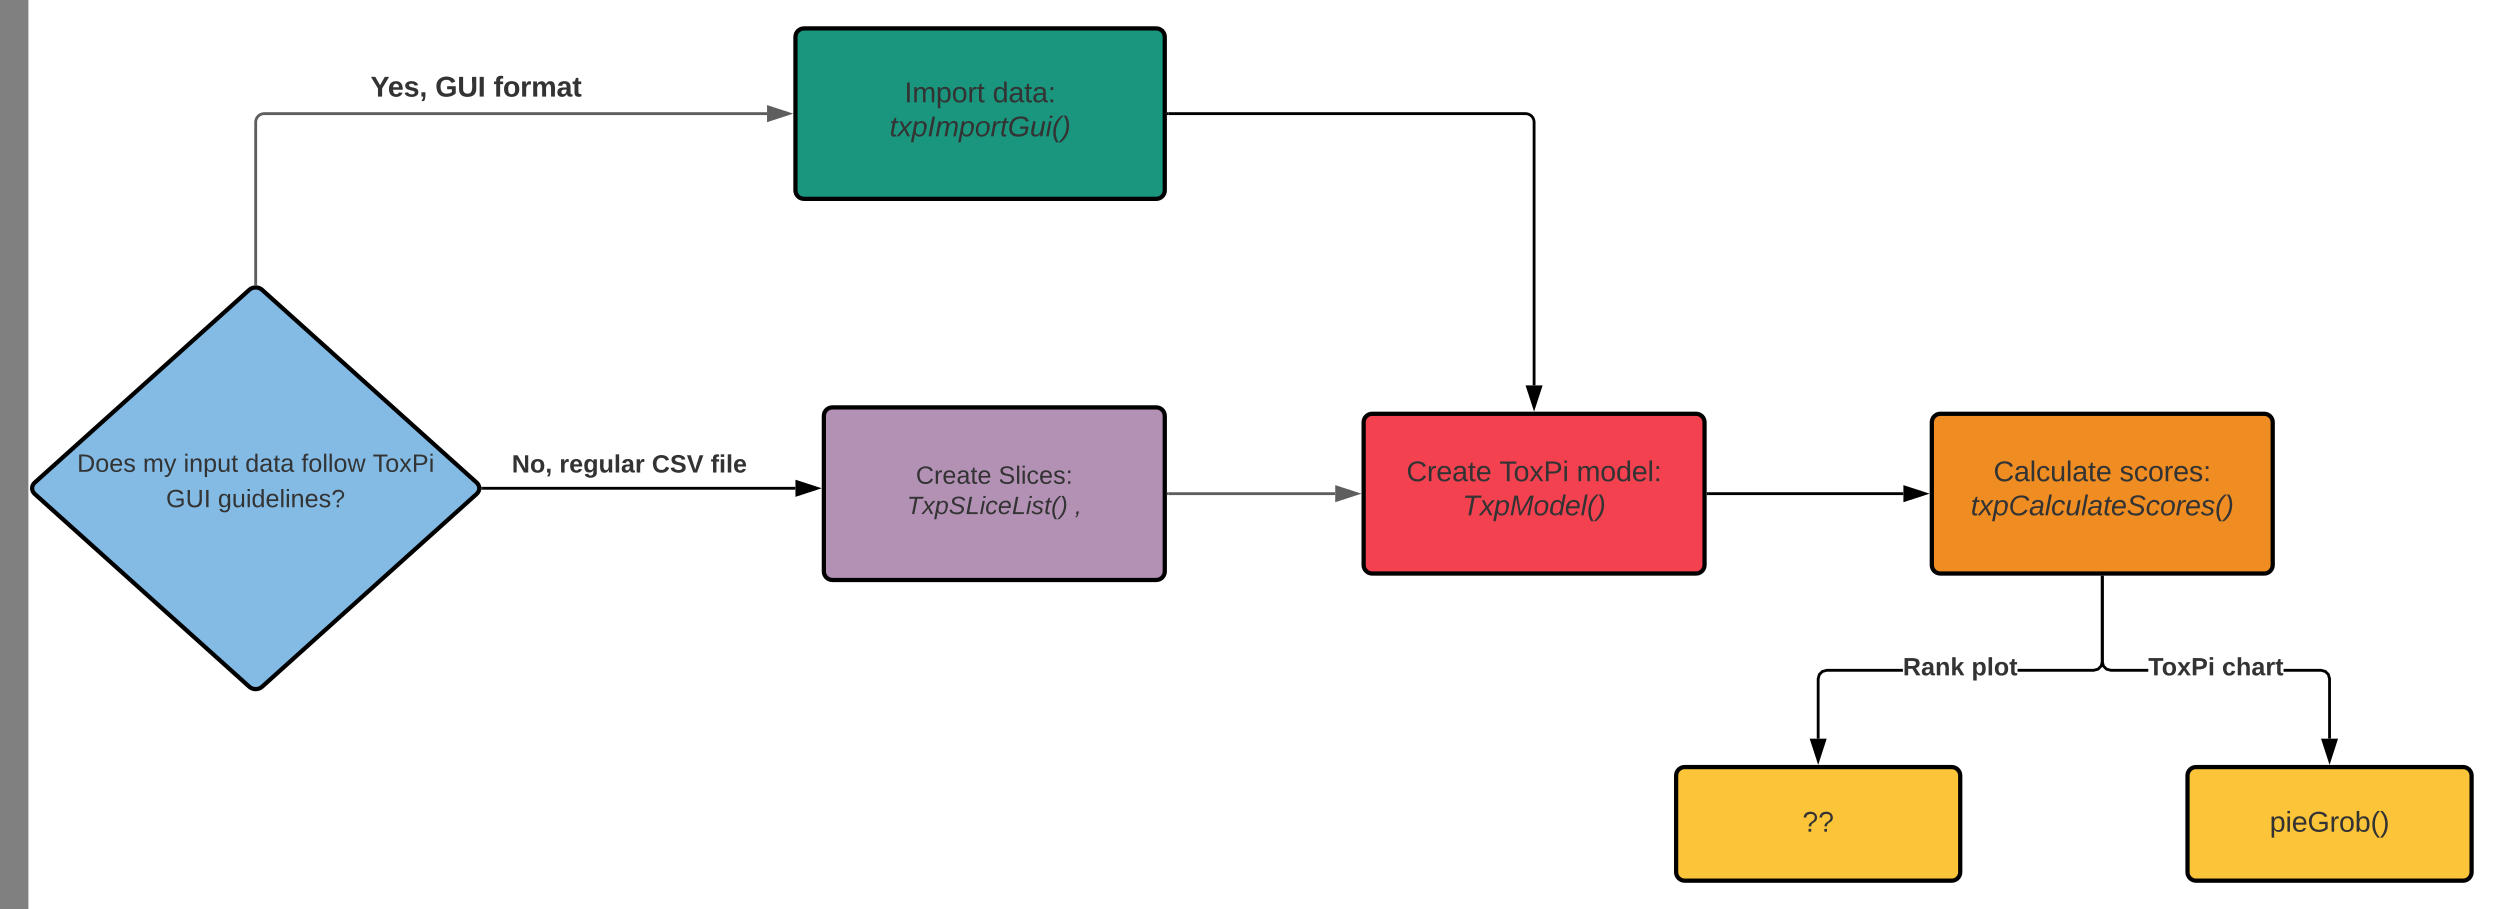 <svg xmlns="http://www.w3.org/2000/svg" xmlns:xlink="http://www.w3.org/1999/xlink" xmlns:lucid="lucid" width="1760" height="640"><rect width="100%" height="100%" fill="#808080" stroke="none"/><g transform="translate(20 -140)" lucid:page-tab-id="0_0"><path d="M0 0h1760v1360H0z" fill="#fff"/><path d="M155.54 344c2.46-2.2 6.46-2.2 8.92 0l151.08 135.74c2.46 2.2 2.46 5.8 0 8.02L164.46 623.5c-2.46 2.2-6.46 2.2-8.92 0L4.46 487.75c-2.46-2.2-2.46-5.8 0-8.02z" stroke="#000" stroke-width="3" fill="#83bbe5"/><use xlink:href="#a" transform="matrix(1,0,0,1,5,345) translate(29.277 127.16)"/><use xlink:href="#b" transform="matrix(1,0,0,1,5,345) translate(75.647 127.16)"/><use xlink:href="#c" transform="matrix(1,0,0,1,5,345) translate(104.24 127.16)"/><use xlink:href="#d" transform="matrix(1,0,0,1,5,345) translate(147.647 127.16)"/><use xlink:href="#e" transform="matrix(1,0,0,1,5,345) translate(187.153 127.16)"/><use xlink:href="#f" transform="matrix(1,0,0,1,5,345) translate(237.375 127.16)"/><use xlink:href="#g" transform="matrix(1,0,0,1,5,345) translate(91.894 152.049)"/><use xlink:href="#h" transform="matrix(1,0,0,1,5,345) translate(128.388 152.049)"/><path d="M160 339.9V226c0-3.3 2.7-6 6-6h354" stroke="#5e5e5e" stroke-width="2" fill="none"/><path d="M161 341l-1.6-.15-.4.1v-1.07h2" fill="#5e5e5e"/><path d="M535.26 220L521 224.64v-9.28z" stroke="#5e5e5e" stroke-width="2" fill="#5e5e5e"/><use xlink:href="#i" transform="matrix(1,0,0,1,240.831,192) translate(0 16)"/><use xlink:href="#j" transform="matrix(1,0,0,1,240.831,192) translate(45.556 16)"/><use xlink:href="#k" transform="matrix(1,0,0,1,240.831,192) translate(86.611 16)"/><path d="M540 166c0-3.3 2.7-6 6-6h248c3.3 0 6 2.7 6 6v108c0 3.3-2.7 6-6 6H546c-3.3 0-6-2.7-6-6z" stroke="#000" stroke-width="3" fill="#19967d"/><use xlink:href="#l" transform="matrix(1,0,0,1,552,172) translate(64.722 40)"/><use xlink:href="#m" transform="matrix(1,0,0,1,552,172) translate(126.833 40)"/><use xlink:href="#n" transform="matrix(1,0,0,1,552,172) translate(54.25 64)"/><path d="M560 432.8c0-3.33 2.7-6 6-6h228c3.3 0 6 2.67 6 6v109.5c0 3.3-2.7 6-6 6H566c-3.3 0-6-2.7-6-6z" stroke="#000" stroke-width="3" fill="#b391b5"/><use xlink:href="#o" transform="matrix(1,0,0,1,572,438.788) translate(52.79 41.785)"/><use xlink:href="#p" transform="matrix(1,0,0,1,572,438.788) translate(110.963 41.785)"/><use xlink:href="#q" transform="matrix(1,0,0,1,572,438.788) translate(46.395 63.118)"/><use xlink:href="#r" transform="matrix(1,0,0,1,572,438.788) translate(164.667 63.118)"/><path d="M940 437.3c0-3.3 2.7-6 6-6h228c3.3 0 6 2.7 6 6v100.47c0 3.3-2.7 6-6 6H946c-3.3 0-6-2.7-6-6z" stroke="#000" stroke-width="3" fill="#f44150"/><use xlink:href="#s" transform="matrix(1,0,0,1,952,443.306) translate(18.167 35.469)"/><use xlink:href="#t" transform="matrix(1,0,0,1,952,443.306) translate(83.611 35.469)"/><use xlink:href="#u" transform="matrix(1,0,0,1,952,443.306) translate(137.944 35.469)"/><use xlink:href="#v" transform="matrix(1,0,0,1,952,443.306) translate(57.583 59.469)"/><path d="M802.5 487.54H920" stroke="#5e5e5e" stroke-width="2" fill="none"/><path d="M802.53 488.54h-1.03v-2h1.03" fill="#5e5e5e"/><path d="M935.26 487.54L921 492.17v-9.27z" stroke="#5e5e5e" stroke-width="2" fill="#5e5e5e"/><path d="M1520 686c0-3.3 2.7-6 6-6h188c3.3 0 6 2.7 6 6v68c0 3.3-2.7 6-6 6h-188c-3.3 0-6-2.7-6-6z" stroke="#000" stroke-width="3" fill="#fcc438"/><use xlink:href="#w" transform="matrix(1,0,0,1,1532,692) translate(45.889 33.5)"/><path d="M1160 686c0-3.3 2.7-6 6-6h188c3.3 0 6 2.7 6 6v68c0 3.3-2.7 6-6 6h-188c-3.3 0-6-2.7-6-6z" stroke="#000" stroke-width="3" fill="#fcc438"/><use xlink:href="#x" transform="matrix(1,0,0,1,1172,692) translate(76.889 33.5)"/><path d="M1340 437.3c0-3.3 2.7-6 6-6h228c3.3 0 6 2.7 6 6v100.47c0 3.3-2.7 6-6 6h-228c-3.3 0-6-2.7-6-6z" stroke="#000" stroke-width="3" fill="#ef8d22"/><use xlink:href="#y" transform="matrix(1,0,0,1,1352,443.306) translate(31.444 35.469)"/><use xlink:href="#z" transform="matrix(1,0,0,1,1352,443.306) translate(120.167 35.469)"/><use xlink:href="#A" transform="matrix(1,0,0,1,1352,443.306) translate(15.389 59.469)"/><path d="M1182.5 487.54H1320" stroke="#000" stroke-width="2" fill="none"/><path d="M1182.53 488.54h-1.03v-2h1.03"/><path d="M1335.26 487.54l-14.26 4.63v-9.27z" stroke="#000" stroke-width="2"/><path d="M319.92 483.75H540" stroke="#000" stroke-width="2" fill="none"/><path d="M319.94 484.75h-1.24l.22-1-.22-1h1.24"/><path d="M555.26 483.75L541 488.4v-9.3z" stroke="#000" stroke-width="2"/><g><use xlink:href="#B" transform="matrix(1,0,0,1,340.307,458.417) translate(0 14.222)"/><use xlink:href="#C" transform="matrix(1,0,0,1,340.307,458.417) translate(33.481 14.222)"/><use xlink:href="#D" transform="matrix(1,0,0,1,340.307,458.417) translate(98.568 14.222)"/><use xlink:href="#E" transform="matrix(1,0,0,1,340.307,458.417) translate(140 14.222)"/></g><path d="M802.5 220H1054c3.3 0 6 2.7 6 6v185.3" stroke="#000" stroke-width="2" fill="none"/><path d="M802.53 221h-1.03v-2h1.03"/><path d="M1060 426.57l-4.64-14.27h9.28z" stroke="#000" stroke-width="2"/><path d="M1319.63 612.88h-53.5l-2.64.72-1.8 1.77-.7 2.65V660h-2v-42.25l.92-3.4 2.53-2.54 3.42-.92h53.76m141.37-4.86l-.92 3.4-2.53 2.54-3.42.92h-53.76v-2h53.5l2.64-.7 1.8-1.8.7-2.63v-59.48h2"/><path d="M1461 546.3h-2v-1.03h2M1260 675.26l-4.64-14.26h9.28z"/><path d="M1260 678.5l-6-18.5h12m-9.26 2l3.26 10.03 3.26-10.03"/><g><use xlink:href="#F" transform="matrix(1,0,0,1,1319.63,601.218) translate(0 14.222)"/><use xlink:href="#G" transform="matrix(1,0,0,1,1319.63,601.218) translate(48.296 14.222)"/></g><path d="M1614.13 610.88l3.42.93 2.53 2.54.92 3.4V660h-2v-41.98l-.7-2.65-1.8-1.77-2.63-.72h-26.24v-2m-125.92-2.5l1.8 1.8 2.63.7h26.24v2h-26.5l-3.42-.92-2.53-2.53-.92-3.4v-59.76h2v59.48"/><path d="M1461 546.3h-2v-1.03h2M1620 675.26l-4.64-14.26h9.28z"/><path d="M1620 678.5l-6-18.5h12m-9.26 2l3.26 10.03 3.26-10.03"/><g><use xlink:href="#H" transform="matrix(1,0,0,1,1492.37,601.218) translate(0 14.222)"/><use xlink:href="#I" transform="matrix(1,0,0,1,1492.37,601.218) translate(51.901 14.222)"/></g><defs><path fill="#333" d="M30-248c118-7 216 8 213 122C240-48 200 0 122 0H30v-248zM63-27c89 8 146-16 146-99s-60-101-146-95v194" id="J"/><path fill="#333" d="M100-194c62-1 85 37 85 99 1 63-27 99-86 99S16-35 15-95c0-66 28-99 85-99zM99-20c44 1 53-31 53-75 0-43-8-75-51-75s-53 32-53 75 10 74 51 75" id="K"/><path fill="#333" d="M100-194c63 0 86 42 84 106H49c0 40 14 67 53 68 26 1 43-12 49-29l28 8c-11 28-37 45-77 45C44 4 14-33 15-96c1-61 26-98 85-98zm52 81c6-60-76-77-97-28-3 7-6 17-6 28h103" id="L"/><path fill="#333" d="M135-143c-3-34-86-38-87 0 15 53 115 12 119 90S17 21 10-45l28-5c4 36 97 45 98 0-10-56-113-15-118-90-4-57 82-63 122-42 12 7 21 19 24 35" id="M"/><g id="a"><use transform="matrix(0.049,0,0,0.049,0,0)" xlink:href="#J"/><use transform="matrix(0.049,0,0,0.049,12.79,0)" xlink:href="#K"/><use transform="matrix(0.049,0,0,0.049,22.667,0)" xlink:href="#L"/><use transform="matrix(0.049,0,0,0.049,32.543,0)" xlink:href="#M"/></g><path fill="#333" d="M210-169c-67 3-38 105-44 169h-31v-121c0-29-5-50-35-48C34-165 62-65 56 0H25l-1-190h30c1 10-1 24 2 32 10-44 99-50 107 0 11-21 27-35 58-36 85-2 47 119 55 194h-31v-121c0-29-5-49-35-48" id="N"/><path fill="#333" d="M179-190L93 31C79 59 56 82 12 73V49c39 6 53-20 64-50L1-190h34L92-34l54-156h33" id="O"/><g id="b"><use transform="matrix(0.049,0,0,0.049,0,0)" xlink:href="#N"/><use transform="matrix(0.049,0,0,0.049,14.765,0)" xlink:href="#O"/></g><path fill="#333" d="M24-231v-30h32v30H24zM24 0v-190h32V0H24" id="P"/><path fill="#333" d="M117-194c89-4 53 116 60 194h-32v-121c0-31-8-49-39-48C34-167 62-67 57 0H25l-1-190h30c1 10-1 24 2 32 11-22 29-35 61-36" id="Q"/><path fill="#333" d="M115-194c55 1 70 41 70 98S169 2 115 4C84 4 66-9 55-30l1 105H24l-1-265h31l2 30c10-21 28-34 59-34zm-8 174c40 0 45-34 45-75s-6-73-45-74c-42 0-51 32-51 76 0 43 10 73 51 73" id="R"/><path fill="#333" d="M84 4C-5 8 30-112 23-190h32v120c0 31 7 50 39 49 72-2 45-101 50-169h31l1 190h-30c-1-10 1-25-2-33-11 22-28 36-60 37" id="S"/><path fill="#333" d="M59-47c-2 24 18 29 38 22v24C64 9 27 4 27-40v-127H5v-23h24l9-43h21v43h35v23H59v120" id="T"/><g id="c"><use transform="matrix(0.049,0,0,0.049,0,0)" xlink:href="#P"/><use transform="matrix(0.049,0,0,0.049,3.901,0)" xlink:href="#Q"/><use transform="matrix(0.049,0,0,0.049,13.778,0)" xlink:href="#R"/><use transform="matrix(0.049,0,0,0.049,23.654,0)" xlink:href="#S"/><use transform="matrix(0.049,0,0,0.049,33.531,0)" xlink:href="#T"/></g><path fill="#333" d="M85-194c31 0 48 13 60 33l-1-100h32l1 261h-30c-2-10 0-23-3-31C134-8 116 4 85 4 32 4 16-35 15-94c0-66 23-100 70-100zm9 24c-40 0-46 34-46 75 0 40 6 74 45 74 42 0 51-32 51-76 0-42-9-74-50-73" id="U"/><path fill="#333" d="M141-36C126-15 110 5 73 4 37 3 15-17 15-53c-1-64 63-63 125-63 3-35-9-54-41-54-24 1-41 7-42 31l-33-3c5-37 33-52 76-52 45 0 72 20 72 64v82c-1 20 7 32 28 27v20c-31 9-61-2-59-35zM48-53c0 20 12 33 32 33 41-3 63-29 60-74-43 2-92-5-92 41" id="V"/><g id="d"><use transform="matrix(0.049,0,0,0.049,0,0)" xlink:href="#U"/><use transform="matrix(0.049,0,0,0.049,9.877,0)" xlink:href="#V"/><use transform="matrix(0.049,0,0,0.049,19.753,0)" xlink:href="#T"/><use transform="matrix(0.049,0,0,0.049,24.691,0)" xlink:href="#V"/></g><path fill="#333" d="M101-234c-31-9-42 10-38 44h38v23H63V0H32v-167H5v-23h27c-7-52 17-82 69-68v24" id="W"/><path fill="#333" d="M24 0v-261h32V0H24" id="X"/><path fill="#333" d="M206 0h-36l-40-164L89 0H53L-1-190h32L70-26l43-164h34l41 164 42-164h31" id="Y"/><g id="e"><use transform="matrix(0.049,0,0,0.049,0,0)" xlink:href="#W"/><use transform="matrix(0.049,0,0,0.049,4.938,0)" xlink:href="#K"/><use transform="matrix(0.049,0,0,0.049,14.815,0)" xlink:href="#X"/><use transform="matrix(0.049,0,0,0.049,18.716,0)" xlink:href="#X"/><use transform="matrix(0.049,0,0,0.049,22.617,0)" xlink:href="#K"/><use transform="matrix(0.049,0,0,0.049,32.494,0)" xlink:href="#Y"/></g><path fill="#333" d="M127-220V0H93v-220H8v-28h204v28h-85" id="Z"/><path fill="#333" d="M141 0L90-78 38 0H4l68-98-65-92h35l48 74 47-74h35l-64 92 68 98h-35" id="aa"/><path fill="#333" d="M30-248c87 1 191-15 191 75 0 78-77 80-158 76V0H30v-248zm33 125c57 0 124 11 124-50 0-59-68-47-124-48v98" id="ab"/><g id="f"><use transform="matrix(0.049,0,0,0.049,0,0)" xlink:href="#Z"/><use transform="matrix(0.049,0,0,0.049,8.84,0)" xlink:href="#K"/><use transform="matrix(0.049,0,0,0.049,18.716,0)" xlink:href="#aa"/><use transform="matrix(0.049,0,0,0.049,27.605,0)" xlink:href="#ab"/><use transform="matrix(0.049,0,0,0.049,39.457,0)" xlink:href="#P"/></g><path fill="#333" d="M143 4C61 4 22-44 18-125c-5-107 100-154 193-111 17 8 29 25 37 43l-32 9c-13-25-37-40-76-40-61 0-88 39-88 99 0 61 29 100 91 101 35 0 62-11 79-27v-45h-74v-28h105v86C228-13 192 4 143 4" id="ac"/><path fill="#333" d="M232-93c-1 65-40 97-104 97C67 4 28-28 28-90v-158h33c8 89-33 224 67 224 102 0 64-133 71-224h33v155" id="ad"/><path fill="#333" d="M33 0v-248h34V0H33" id="ae"/><g id="g"><use transform="matrix(0.049,0,0,0.049,0,0)" xlink:href="#ac"/><use transform="matrix(0.049,0,0,0.049,13.827,0)" xlink:href="#ad"/><use transform="matrix(0.049,0,0,0.049,26.617,0)" xlink:href="#ae"/></g><path fill="#333" d="M177-190C167-65 218 103 67 71c-23-6-38-20-44-43l32-5c15 47 100 32 89-28v-30C133-14 115 1 83 1 29 1 15-40 15-95c0-56 16-97 71-98 29-1 48 16 59 35 1-10 0-23 2-32h30zM94-22c36 0 50-32 50-73 0-42-14-75-50-75-39 0-46 34-46 75s6 73 46 73" id="af"/><path fill="#333" d="M103-251c84 0 111 97 45 133-19 10-37 24-39 52H78c0-63 77-55 77-114 0-30-21-42-52-43-32 0-53 17-56 46l-32-2c7-45 34-72 88-72zM77 0v-35h34V0H77" id="ag"/><g id="h"><use transform="matrix(0.049,0,0,0.049,0,0)" xlink:href="#af"/><use transform="matrix(0.049,0,0,0.049,9.877,0)" xlink:href="#S"/><use transform="matrix(0.049,0,0,0.049,19.753,0)" xlink:href="#P"/><use transform="matrix(0.049,0,0,0.049,23.654,0)" xlink:href="#U"/><use transform="matrix(0.049,0,0,0.049,33.531,0)" xlink:href="#L"/><use transform="matrix(0.049,0,0,0.049,43.407,0)" xlink:href="#X"/><use transform="matrix(0.049,0,0,0.049,47.309,0)" xlink:href="#P"/><use transform="matrix(0.049,0,0,0.049,51.21,0)" xlink:href="#Q"/><use transform="matrix(0.049,0,0,0.049,61.086,0)" xlink:href="#L"/><use transform="matrix(0.049,0,0,0.049,70.963,0)" xlink:href="#M"/><use transform="matrix(0.049,0,0,0.049,79.852,0)" xlink:href="#ag"/></g><path fill="#333" d="M146-102V0H94v-102L6-248h54l60 105 60-105h54" id="ah"/><path fill="#333" d="M185-48c-13 30-37 53-82 52C43 2 14-33 14-96s30-98 90-98c62 0 83 45 84 108H66c0 31 8 55 39 56 18 0 30-7 34-22zm-45-69c5-46-57-63-70-21-2 6-4 13-4 21h74" id="ai"/><path fill="#333" d="M137-138c1-29-70-34-71-4 15 46 118 7 119 86 1 83-164 76-172 9l43-7c4 19 20 25 44 25 33 8 57-30 24-41C81-84 22-81 20-136c-2-80 154-74 161-7" id="aj"/><path fill="#333" d="M76-54c-1 42 2 86-19 110H24C36 42 46 24 48 0H25v-54h51" id="ak"/><g id="i"><use transform="matrix(0.056,0,0,0.056,0,0)" xlink:href="#ah"/><use transform="matrix(0.056,0,0,0.056,12.222,0)" xlink:href="#ai"/><use transform="matrix(0.056,0,0,0.056,23.333,0)" xlink:href="#aj"/><use transform="matrix(0.056,0,0,0.056,34.444,0)" xlink:href="#ak"/></g><path fill="#333" d="M67-125c0 54 23 88 75 88 28 0 53-7 68-21v-34h-60v-39h108v91C232-14 192 4 140 4 58 4 20-42 15-125 8-236 126-280 215-234c19 10 29 26 37 47l-47 15c-11-23-29-39-63-39-53 1-75 33-75 86" id="al"/><path fill="#333" d="M238-95c0 69-44 99-111 99C63 4 22-25 22-93v-155h51v151c-1 38 19 59 55 60 90 1 49-130 58-211h52v153" id="am"/><path fill="#333" d="M24 0v-248h52V0H24" id="an"/><g id="j"><use transform="matrix(0.056,0,0,0.056,0,0)" xlink:href="#al"/><use transform="matrix(0.056,0,0,0.056,15.556,0)" xlink:href="#am"/><use transform="matrix(0.056,0,0,0.056,29.944,0)" xlink:href="#an"/></g><path fill="#333" d="M121-226c-27-7-43 5-38 36h38v33H83V0H34v-157H6v-33h28c-9-59 32-81 87-68v32" id="ao"/><path fill="#333" d="M110-194c64 0 96 36 96 99 0 64-35 99-97 99-61 0-95-36-95-99 0-62 34-99 96-99zm-1 164c35 0 45-28 45-65 0-40-10-65-43-65-34 0-45 26-45 65 0 36 10 65 43 65" id="ap"/><path fill="#333" d="M135-150c-39-12-60 13-60 57V0H25l-1-190h47c2 13-1 29 3 40 6-28 27-53 61-41v41" id="aq"/><path fill="#333" d="M220-157c-53 9-28 100-34 157h-49v-107c1-27-5-49-29-50C55-147 81-57 75 0H25l-1-190h47c2 12-1 28 3 38 10-53 101-56 108 0 13-22 24-43 59-42 82 1 51 116 57 194h-49v-107c-1-25-5-48-29-50" id="ar"/><path fill="#333" d="M133-34C117-15 103 5 69 4 32 3 11-16 11-54c-1-60 55-63 116-61 1-26-3-47-28-47-18 1-26 9-28 27l-52-2c7-38 36-58 82-57s74 22 75 68l1 82c-1 14 12 18 25 15v27c-30 8-71 5-69-32zm-48 3c29 0 43-24 42-57-32 0-66-3-65 30 0 17 8 27 23 27" id="as"/><path fill="#333" d="M115-3C79 11 28 4 28-45v-112H4v-33h27l15-45h31v45h36v33H77v99c-1 23 16 31 38 25v30" id="at"/><g id="k"><use transform="matrix(0.056,0,0,0.056,0,0)" xlink:href="#ao"/><use transform="matrix(0.056,0,0,0.056,6.611,0)" xlink:href="#ap"/><use transform="matrix(0.056,0,0,0.056,18.778,0)" xlink:href="#aq"/><use transform="matrix(0.056,0,0,0.056,26.556,0)" xlink:href="#ar"/><use transform="matrix(0.056,0,0,0.056,44.333,0)" xlink:href="#as"/><use transform="matrix(0.056,0,0,0.056,55.444,0)" xlink:href="#at"/></g><path fill="#333" d="M114-163C36-179 61-72 57 0H25l-1-190h30c1 12-1 29 2 39 6-27 23-49 58-41v29" id="au"/><g id="l"><use transform="matrix(0.056,0,0,0.056,0,0)" xlink:href="#ae"/><use transform="matrix(0.056,0,0,0.056,5.556,0)" xlink:href="#N"/><use transform="matrix(0.056,0,0,0.056,22.167,0)" xlink:href="#R"/><use transform="matrix(0.056,0,0,0.056,33.278,0)" xlink:href="#K"/><use transform="matrix(0.056,0,0,0.056,44.389,0)" xlink:href="#au"/><use transform="matrix(0.056,0,0,0.056,51,0)" xlink:href="#T"/></g><path fill="#333" d="M33-154v-36h34v36H33zM33 0v-36h34V0H33" id="av"/><g id="m"><use transform="matrix(0.056,0,0,0.056,0,0)" xlink:href="#U"/><use transform="matrix(0.056,0,0,0.056,11.111,0)" xlink:href="#V"/><use transform="matrix(0.056,0,0,0.056,22.222,0)" xlink:href="#T"/><use transform="matrix(0.056,0,0,0.056,27.778,0)" xlink:href="#V"/><use transform="matrix(0.056,0,0,0.056,38.889,0)" xlink:href="#av"/></g><path fill="#333" d="M51-54c-9 22 5 41 31 30L79-1C43 14 10-4 19-52l22-115H19l5-23h22l19-43h21l-9 43h35l-4 23H73" id="aw"/><path fill="#333" d="M124 0L87-78 21 0h-35l86-98-46-92h33l34 74 61-74h37l-83 92 50 98h-34" id="ax"/><path fill="#333" d="M67-162c32-53 139-36 121 50C175-51 163 2 97 4 68 4 52-11 42-31 38 6 28 39 22 75H-9l50-265h29c-1 10 0 20-3 28zm89 36c0-26-10-43-35-43-54 0-67 50-69 103-1 29 14 45 42 46 53 0 62-58 62-106" id="ay"/><path fill="#333" d="M14 0l48-248h34L48 0H14" id="az"/><path fill="#333" d="M248-111c6-24 9-61-24-58-72 9-57 108-77 169h-31l26-142c3-37-50-30-64-10C52-115 50-51 37 0H6l36-190h30c-1 10-6 24-4 32 13-43 101-52 105 5 13-22 29-41 61-41 90 0 28 129 23 194h-31" id="aA"/><path fill="#333" d="M30-147c31-64 166-65 159 27C183-49 158 1 86 4 9 8 1-88 30-147zM88-20c53 0 68-48 68-100 0-31-11-51-44-50-52 1-68 46-68 97 0 32 13 53 44 53" id="aB"/><path fill="#333" d="M66-151c12-25 30-51 66-40l-6 26C45-176 58-65 38 0H6l36-190h30" id="aC"/><path fill="#333" d="M52-101C46-14 166-7 216-51l9-45h-74l6-28h105l-18 87C217-12 181 4 130 4 60 4 18-31 18-101c0-106 78-167 188-146 30 6 48 27 59 54l-34 9c-10-26-31-41-67-40-75 1-107 50-112 123" id="aD"/><path fill="#333" d="M67 3c-93-2-31-127-26-193h32L48-50c-3 39 53 32 70 12 30-34 30-101 43-152h32L157 0h-30c1-10 6-24 4-33-14 20-29 37-64 36" id="aE"/><path fill="#333" d="M50-231l6-30h32l-6 30H50zM6 0l37-190h31L37 0H6" id="aF"/><path fill="#333" d="M17-49c1-102 45-165 103-212h30C92-210 49-145 49-46 49 4 63 43 85 75H54C30 43 18 2 17-49" id="aG"/><path fill="#333" d="M98-137C97-35 54 29-4 75h-31C23 23 67-41 67-140c0-50-15-89-37-121h31c24 32 36 73 37 124" id="aH"/><g id="n"><use transform="matrix(0.056,0,0,0.056,0,0)" xlink:href="#aw"/><use transform="matrix(0.056,0,0,0.056,5.556,0)" xlink:href="#ax"/><use transform="matrix(0.056,0,0,0.056,15.556,0)" xlink:href="#ay"/><use transform="matrix(0.056,0,0,0.056,26.667,0)" xlink:href="#az"/><use transform="matrix(0.056,0,0,0.056,32.222,0)" xlink:href="#aA"/><use transform="matrix(0.056,0,0,0.056,48.833,0)" xlink:href="#ay"/><use transform="matrix(0.056,0,0,0.056,59.944,0)" xlink:href="#aB"/><use transform="matrix(0.056,0,0,0.056,71.056,0)" xlink:href="#aC"/><use transform="matrix(0.056,0,0,0.056,77.667,0)" xlink:href="#aw"/><use transform="matrix(0.056,0,0,0.056,83.222,0)" xlink:href="#aD"/><use transform="matrix(0.056,0,0,0.056,98.778,0)" xlink:href="#aE"/><use transform="matrix(0.056,0,0,0.056,109.889,0)" xlink:href="#aF"/><use transform="matrix(0.056,0,0,0.056,114.278,0)" xlink:href="#aG"/><use transform="matrix(0.056,0,0,0.056,120.889,0)" xlink:href="#aH"/></g><path fill="#333" d="M212-179c-10-28-35-45-73-45-59 0-87 40-87 99 0 60 29 101 89 101 43 0 62-24 78-52l27 14C228-24 195 4 139 4 59 4 22-46 18-125c-6-104 99-153 187-111 19 9 31 26 39 46" id="aI"/><g id="o"><use transform="matrix(0.049,0,0,0.049,0,0)" xlink:href="#aI"/><use transform="matrix(0.049,0,0,0.049,12.79,0)" xlink:href="#au"/><use transform="matrix(0.049,0,0,0.049,18.667,0)" xlink:href="#L"/><use transform="matrix(0.049,0,0,0.049,28.543,0)" xlink:href="#V"/><use transform="matrix(0.049,0,0,0.049,38.42,0)" xlink:href="#T"/><use transform="matrix(0.049,0,0,0.049,43.358,0)" xlink:href="#L"/></g><path fill="#333" d="M185-189c-5-48-123-54-124 2 14 75 158 14 163 119 3 78-121 87-175 55-17-10-28-26-33-46l33-7c5 56 141 63 141-1 0-78-155-14-162-118-5-82 145-84 179-34 5 7 8 16 11 25" id="aJ"/><path fill="#333" d="M96-169c-40 0-48 33-48 73s9 75 48 75c24 0 41-14 43-38l32 2c-6 37-31 61-74 61-59 0-76-41-82-99-10-93 101-131 147-64 4 7 5 14 7 22l-32 3c-4-21-16-35-41-35" id="aK"/><g id="p"><use transform="matrix(0.049,0,0,0.049,0,0)" xlink:href="#aJ"/><use transform="matrix(0.049,0,0,0.049,11.852,0)" xlink:href="#X"/><use transform="matrix(0.049,0,0,0.049,15.753,0)" xlink:href="#P"/><use transform="matrix(0.049,0,0,0.049,19.654,0)" xlink:href="#aK"/><use transform="matrix(0.049,0,0,0.049,28.543,0)" xlink:href="#L"/><use transform="matrix(0.049,0,0,0.049,38.42,0)" xlink:href="#M"/><use transform="matrix(0.049,0,0,0.049,47.309,0)" xlink:href="#av"/></g><path fill="#333" d="M151-220L108 0H75l42-220H32l6-28h203l-5 28h-85" id="aL"/><path fill="#333" d="M194-120c59 52 2 134-86 124-53-6-90-18-98-63l31-7c8 30 29 43 70 43 46 0 84-17 71-62-32-43-135-20-137-98-3-89 178-90 191-16l-30 9c-8-48-127-53-127 5 0 53 81 35 115 65" id="aM"/><path fill="#333" d="M11 0l48-248h34L50-27h125l-5 27H11" id="aN"/><path fill="#333" d="M44-68c0 29 11 47 38 47 30 0 42-19 51-41l28 9C148-21 126 4 82 4 31 4 10-29 12-85c3-77 74-140 146-93 12 8 15 23 18 40l-31 5c-1-22-13-36-36-36-52 0-65 49-65 101" id="aO"/><path fill="#333" d="M111-194c62-3 86 47 72 106H45c-7 38 6 69 45 68 27-1 43-14 53-32l24 11C152-15 129 4 87 4 38 3 12-23 12-71c0-70 32-119 99-123zm44 81c14-66-71-72-95-28-4 8-8 17-11 28h106" id="aP"/><path fill="#333" d="M55-144c13 50 104 24 104 88C159 21 15 23 1-39l26-10c6 40 102 42 102-4-13-50-104-23-104-87 0-71 143-71 148-8l-29 4c-5-35-85-37-89 0" id="aQ"/><g id="q"><use transform="matrix(0.049,0,0,0.049,0,0)" xlink:href="#aL"/><use transform="matrix(0.049,0,0,0.049,10.815,0)" xlink:href="#ax"/><use transform="matrix(0.049,0,0,0.049,19.704,0)" xlink:href="#ay"/><use transform="matrix(0.049,0,0,0.049,29.58,0)" xlink:href="#aM"/><use transform="matrix(0.049,0,0,0.049,41.432,0)" xlink:href="#aN"/><use transform="matrix(0.049,0,0,0.049,51.309,0)" xlink:href="#aF"/><use transform="matrix(0.049,0,0,0.049,55.21,0)" xlink:href="#aO"/><use transform="matrix(0.049,0,0,0.049,64.099,0)" xlink:href="#aP"/><use transform="matrix(0.049,0,0,0.049,73.975,0)" xlink:href="#aN"/><use transform="matrix(0.049,0,0,0.049,83.852,0)" xlink:href="#aF"/><use transform="matrix(0.049,0,0,0.049,87.753,0)" xlink:href="#aQ"/><use transform="matrix(0.049,0,0,0.049,96.642,0)" xlink:href="#aw"/><use transform="matrix(0.049,0,0,0.049,101.58,0)" xlink:href="#aG"/><use transform="matrix(0.049,0,0,0.049,107.457,0)" xlink:href="#aH"/></g><path fill="#333" d="M58-38C53-5 46 26 28 46H7C19 32 27 18 32 0H17l7-38h34" id="aR"/><use transform="matrix(0.049,0,0,0.049,0,0)" xlink:href="#aR" id="r"/><g id="s"><use transform="matrix(0.056,0,0,0.056,0,0)" xlink:href="#aI"/><use transform="matrix(0.056,0,0,0.056,14.389,0)" xlink:href="#au"/><use transform="matrix(0.056,0,0,0.056,21,0)" xlink:href="#L"/><use transform="matrix(0.056,0,0,0.056,32.111,0)" xlink:href="#V"/><use transform="matrix(0.056,0,0,0.056,43.222,0)" xlink:href="#T"/><use transform="matrix(0.056,0,0,0.056,48.778,0)" xlink:href="#L"/></g><g id="t"><use transform="matrix(0.056,0,0,0.056,0,0)" xlink:href="#Z"/><use transform="matrix(0.056,0,0,0.056,9.944,0)" xlink:href="#K"/><use transform="matrix(0.056,0,0,0.056,21.056,0)" xlink:href="#aa"/><use transform="matrix(0.056,0,0,0.056,31.056,0)" xlink:href="#ab"/><use transform="matrix(0.056,0,0,0.056,44.389,0)" xlink:href="#P"/></g><g id="u"><use transform="matrix(0.056,0,0,0.056,0,0)" xlink:href="#N"/><use transform="matrix(0.056,0,0,0.056,16.611,0)" xlink:href="#K"/><use transform="matrix(0.056,0,0,0.056,27.722,0)" xlink:href="#U"/><use transform="matrix(0.056,0,0,0.056,38.833,0)" xlink:href="#L"/><use transform="matrix(0.056,0,0,0.056,49.944,0)" xlink:href="#X"/><use transform="matrix(0.056,0,0,0.056,54.333,0)" xlink:href="#av"/></g><path fill="#333" d="M222 0l43-216c-8 16-17 34-26 49L143 0h-22L81-216 41 0H11l48-248h42l38 208 116-208h45L252 0h-30" id="aS"/><path fill="#333" d="M133-28C103 26-5 8 13-77c13-62 24-115 90-117 29-1 46 15 56 35l19-102h32L160 0h-30zM45-64c-2 27 10 43 35 43 54-1 69-50 69-103 0-29-15-46-42-46-53-1-58 58-62 106" id="aT"/><path fill="#333" d="M6 0l50-261h32L37 0H6" id="aU"/><g id="v"><use transform="matrix(0.056,0,0,0.056,0,0)" xlink:href="#aL"/><use transform="matrix(0.056,0,0,0.056,12.167,0)" xlink:href="#ax"/><use transform="matrix(0.056,0,0,0.056,22.167,0)" xlink:href="#ay"/><use transform="matrix(0.056,0,0,0.056,33.278,0)" xlink:href="#aS"/><use transform="matrix(0.056,0,0,0.056,49.889,0)" xlink:href="#aB"/><use transform="matrix(0.056,0,0,0.056,61,0)" xlink:href="#aT"/><use transform="matrix(0.056,0,0,0.056,72.111,0)" xlink:href="#aP"/><use transform="matrix(0.056,0,0,0.056,83.222,0)" xlink:href="#aU"/><use transform="matrix(0.056,0,0,0.056,87.611,0)" xlink:href="#aG"/><use transform="matrix(0.056,0,0,0.056,94.222,0)" xlink:href="#aH"/></g><path fill="#333" d="M115-194c53 0 69 39 70 98 0 66-23 100-70 100C84 3 66-7 56-30L54 0H23l1-261h32v101c10-23 28-34 59-34zm-8 174c40 0 45-34 45-75 0-40-5-75-45-74-42 0-51 32-51 76 0 43 10 73 51 73" id="aV"/><path fill="#333" d="M87 75C49 33 22-17 22-94c0-76 28-126 65-167h31c-38 41-64 92-64 168S80 34 118 75H87" id="aW"/><path fill="#333" d="M33-261c38 41 65 92 65 168S71 34 33 75H2C39 34 66-17 66-93S39-220 2-261h31" id="aX"/><g id="w"><use transform="matrix(0.056,0,0,0.056,0,0)" xlink:href="#R"/><use transform="matrix(0.056,0,0,0.056,11.111,0)" xlink:href="#P"/><use transform="matrix(0.056,0,0,0.056,15.5,0)" xlink:href="#L"/><use transform="matrix(0.056,0,0,0.056,26.611,0)" xlink:href="#ac"/><use transform="matrix(0.056,0,0,0.056,42.167,0)" xlink:href="#au"/><use transform="matrix(0.056,0,0,0.056,48.778,0)" xlink:href="#K"/><use transform="matrix(0.056,0,0,0.056,59.889,0)" xlink:href="#aV"/><use transform="matrix(0.056,0,0,0.056,71,0)" xlink:href="#aW"/><use transform="matrix(0.056,0,0,0.056,77.611,0)" xlink:href="#aX"/></g><g id="x"><use transform="matrix(0.056,0,0,0.056,0,0)" xlink:href="#ag"/><use transform="matrix(0.056,0,0,0.056,11.111,0)" xlink:href="#ag"/></g><g id="y"><use transform="matrix(0.056,0,0,0.056,0,0)" xlink:href="#aI"/><use transform="matrix(0.056,0,0,0.056,14.389,0)" xlink:href="#V"/><use transform="matrix(0.056,0,0,0.056,25.5,0)" xlink:href="#X"/><use transform="matrix(0.056,0,0,0.056,29.889,0)" xlink:href="#aK"/><use transform="matrix(0.056,0,0,0.056,39.889,0)" xlink:href="#S"/><use transform="matrix(0.056,0,0,0.056,51,0)" xlink:href="#X"/><use transform="matrix(0.056,0,0,0.056,55.389,0)" xlink:href="#V"/><use transform="matrix(0.056,0,0,0.056,66.5,0)" xlink:href="#T"/><use transform="matrix(0.056,0,0,0.056,72.056,0)" xlink:href="#L"/></g><g id="z"><use transform="matrix(0.056,0,0,0.056,0,0)" xlink:href="#M"/><use transform="matrix(0.056,0,0,0.056,10,0)" xlink:href="#aK"/><use transform="matrix(0.056,0,0,0.056,20,0)" xlink:href="#K"/><use transform="matrix(0.056,0,0,0.056,31.111,0)" xlink:href="#au"/><use transform="matrix(0.056,0,0,0.056,37.722,0)" xlink:href="#L"/><use transform="matrix(0.056,0,0,0.056,48.833,0)" xlink:href="#M"/><use transform="matrix(0.056,0,0,0.056,58.833,0)" xlink:href="#av"/></g><path fill="#333" d="M125-24c46 0 70-25 89-51l25 16C214-24 183 4 123 4 8 4-5-146 60-208c32-50 158-61 191-5 5 7 9 14 11 22l-32 10c-9-28-33-43-69-43-74 0-108 51-108 125 0 46 24 75 72 75" id="aY"/><path fill="#333" d="M165-48c-4 18 1 34 23 27l-3 20c-29 8-62 0-52-35h-2C116-14 99 4 63 4 30 4 8-16 8-49c0-68 71-67 138-67 10-26 0-56-31-54-26 1-42 9-47 31l-32-5c8-67 160-71 144 15-5 28-9 54-15 81zM42-50c3 52 80 24 89-6 7-12 7-24 11-38-47 1-103-4-100 44" id="aZ"/><g id="A"><use transform="matrix(0.056,0,0,0.056,0,0)" xlink:href="#aw"/><use transform="matrix(0.056,0,0,0.056,5.556,0)" xlink:href="#ax"/><use transform="matrix(0.056,0,0,0.056,15.556,0)" xlink:href="#ay"/><use transform="matrix(0.056,0,0,0.056,26.667,0)" xlink:href="#aY"/><use transform="matrix(0.056,0,0,0.056,41.056,0)" xlink:href="#aZ"/><use transform="matrix(0.056,0,0,0.056,52.167,0)" xlink:href="#aU"/><use transform="matrix(0.056,0,0,0.056,56.556,0)" xlink:href="#aO"/><use transform="matrix(0.056,0,0,0.056,66.556,0)" xlink:href="#aE"/><use transform="matrix(0.056,0,0,0.056,77.667,0)" xlink:href="#aU"/><use transform="matrix(0.056,0,0,0.056,82.056,0)" xlink:href="#aZ"/><use transform="matrix(0.056,0,0,0.056,93.167,0)" xlink:href="#aw"/><use transform="matrix(0.056,0,0,0.056,98.722,0)" xlink:href="#aP"/><use transform="matrix(0.056,0,0,0.056,109.833,0)" xlink:href="#aM"/><use transform="matrix(0.056,0,0,0.056,123.167,0)" xlink:href="#aO"/><use transform="matrix(0.056,0,0,0.056,133.167,0)" xlink:href="#aB"/><use transform="matrix(0.056,0,0,0.056,144.278,0)" xlink:href="#aC"/><use transform="matrix(0.056,0,0,0.056,150.889,0)" xlink:href="#aP"/><use transform="matrix(0.056,0,0,0.056,162,0)" xlink:href="#aQ"/><use transform="matrix(0.056,0,0,0.056,172,0)" xlink:href="#aG"/><use transform="matrix(0.056,0,0,0.056,178.611,0)" xlink:href="#aH"/></g><path fill="#333" d="M175 0L67-191c6 58 2 128 3 191H24v-248h59L193-55c-6-58-2-129-3-193h46V0h-61" id="ba"/><g id="B"><use transform="matrix(0.049,0,0,0.049,0,0)" xlink:href="#ba"/><use transform="matrix(0.049,0,0,0.049,12.79,0)" xlink:href="#ap"/><use transform="matrix(0.049,0,0,0.049,23.605,0)" xlink:href="#ak"/></g><path fill="#333" d="M195-6C206 82 75 100 31 46c-4-6-6-13-8-21l49-6c3 16 16 24 34 25 40 0 42-37 40-79-11 22-30 35-61 35-53 0-70-43-70-97 0-56 18-96 73-97 30 0 46 14 59 34l2-30h47zm-90-29c32 0 41-27 41-63 0-35-9-62-40-62-32 0-39 29-40 63 0 36 9 62 39 62" id="bb"/><path fill="#333" d="M85 4C-2 5 27-109 22-190h50c7 57-23 150 33 157 60-5 35-97 40-157h50l1 190h-47c-2-12 1-28-3-38-12 25-28 42-61 42" id="bc"/><path fill="#333" d="M25 0v-261h50V0H25" id="bd"/><g id="C"><use transform="matrix(0.049,0,0,0.049,0,0)" xlink:href="#aq"/><use transform="matrix(0.049,0,0,0.049,6.914,0)" xlink:href="#ai"/><use transform="matrix(0.049,0,0,0.049,16.79,0)" xlink:href="#bb"/><use transform="matrix(0.049,0,0,0.049,27.605,0)" xlink:href="#bc"/><use transform="matrix(0.049,0,0,0.049,38.42,0)" xlink:href="#bd"/><use transform="matrix(0.049,0,0,0.049,43.358,0)" xlink:href="#as"/><use transform="matrix(0.049,0,0,0.049,53.235,0)" xlink:href="#aq"/></g><path fill="#333" d="M67-125c0 53 21 87 73 88 37 1 54-22 65-47l45 17C233-25 199 4 140 4 58 4 20-42 15-125 8-235 124-281 211-232c18 10 29 29 36 50l-46 12c-8-25-30-41-62-41-52 0-71 34-72 86" id="be"/><path fill="#333" d="M169-182c-1-43-94-46-97-3 18 66 151 10 154 114 3 95-165 93-204 36-6-8-10-19-12-30l50-8c3 46 112 56 116 5-17-69-150-10-154-114-4-87 153-88 188-35 5 8 8 18 10 28" id="bf"/><path fill="#333" d="M147 0H94L2-248h55l64 206c17-72 42-137 63-206h54" id="bg"/><g id="D"><use transform="matrix(0.049,0,0,0.049,0,0)" xlink:href="#be"/><use transform="matrix(0.049,0,0,0.049,12.79,0)" xlink:href="#bf"/><use transform="matrix(0.049,0,0,0.049,24.642,0)" xlink:href="#bg"/></g><path fill="#333" d="M25-224v-37h50v37H25zM25 0v-190h50V0H25" id="bh"/><g id="E"><use transform="matrix(0.049,0,0,0.049,0,0)" xlink:href="#ao"/><use transform="matrix(0.049,0,0,0.049,5.877,0)" xlink:href="#bh"/><use transform="matrix(0.049,0,0,0.049,10.815,0)" xlink:href="#bd"/><use transform="matrix(0.049,0,0,0.049,15.753,0)" xlink:href="#ai"/></g><path fill="#333" d="M240-174c0 40-23 61-54 70L253 0h-59l-57-94H76V0H24v-248c93 4 217-23 216 74zM76-134c48-2 112 12 112-38 0-48-66-32-112-35v73" id="bi"/><path fill="#333" d="M135-194c87-1 58 113 63 194h-50c-7-57 23-157-34-157-59 0-34 97-39 157H25l-1-190h47c2 12-1 28 3 38 12-26 28-41 61-42" id="bj"/><path fill="#333" d="M147 0L96-86 75-71V0H25v-261h50v150l67-79h53l-66 74L201 0h-54" id="bk"/><g id="F"><use transform="matrix(0.049,0,0,0.049,0,0)" xlink:href="#bi"/><use transform="matrix(0.049,0,0,0.049,12.79,0)" xlink:href="#as"/><use transform="matrix(0.049,0,0,0.049,22.667,0)" xlink:href="#bj"/><use transform="matrix(0.049,0,0,0.049,33.481,0)" xlink:href="#bk"/></g><path fill="#333" d="M135-194c53 0 70 44 70 98 0 56-19 98-73 100-31 1-45-17-59-34 3 33 2 69 2 105H25l-1-265h48c2 10 0 23 3 31 11-24 29-35 60-35zM114-30c33 0 39-31 40-66 0-38-9-64-40-64-56 0-55 130 0 130" id="bl"/><g id="G"><use transform="matrix(0.049,0,0,0.049,0,0)" xlink:href="#bl"/><use transform="matrix(0.049,0,0,0.049,10.815,0)" xlink:href="#bd"/><use transform="matrix(0.049,0,0,0.049,15.753,0)" xlink:href="#ap"/><use transform="matrix(0.049,0,0,0.049,26.568,0)" xlink:href="#at"/></g><path fill="#333" d="M136-208V0H84v-208H4v-40h212v40h-80" id="bm"/><path fill="#333" d="M144 0l-44-69L55 0H2l70-98-66-92h53l41 62 40-62h54l-67 91 71 99h-54" id="bn"/><path fill="#333" d="M24-248c93 1 206-16 204 79-1 75-69 88-152 82V0H24v-248zm52 121c47 0 100 7 100-41 0-47-54-39-100-39v80" id="bo"/><g id="H"><use transform="matrix(0.049,0,0,0.049,0,0)" xlink:href="#bm"/><use transform="matrix(0.049,0,0,0.049,9.481,0)" xlink:href="#ap"/><use transform="matrix(0.049,0,0,0.049,20.296,0)" xlink:href="#bn"/><use transform="matrix(0.049,0,0,0.049,30.173,0)" xlink:href="#bo"/><use transform="matrix(0.049,0,0,0.049,42.025,0)" xlink:href="#bh"/></g><path fill="#333" d="M190-63c-7 42-38 67-86 67-59 0-84-38-90-98-12-110 154-137 174-36l-49 2c-2-19-15-32-35-32-30 0-35 28-38 64-6 74 65 87 74 30" id="bp"/><path fill="#333" d="M114-157C55-157 80-60 75 0H25v-261h50l-1 109c12-26 28-41 61-42 86-1 58 113 63 194h-50c-7-57 23-157-34-157" id="bq"/><g id="I"><use transform="matrix(0.049,0,0,0.049,0,0)" xlink:href="#bp"/><use transform="matrix(0.049,0,0,0.049,9.877,0)" xlink:href="#bq"/><use transform="matrix(0.049,0,0,0.049,20.691,0)" xlink:href="#as"/><use transform="matrix(0.049,0,0,0.049,30.568,0)" xlink:href="#aq"/><use transform="matrix(0.049,0,0,0.049,37.481,0)" xlink:href="#at"/></g></defs></g></svg>